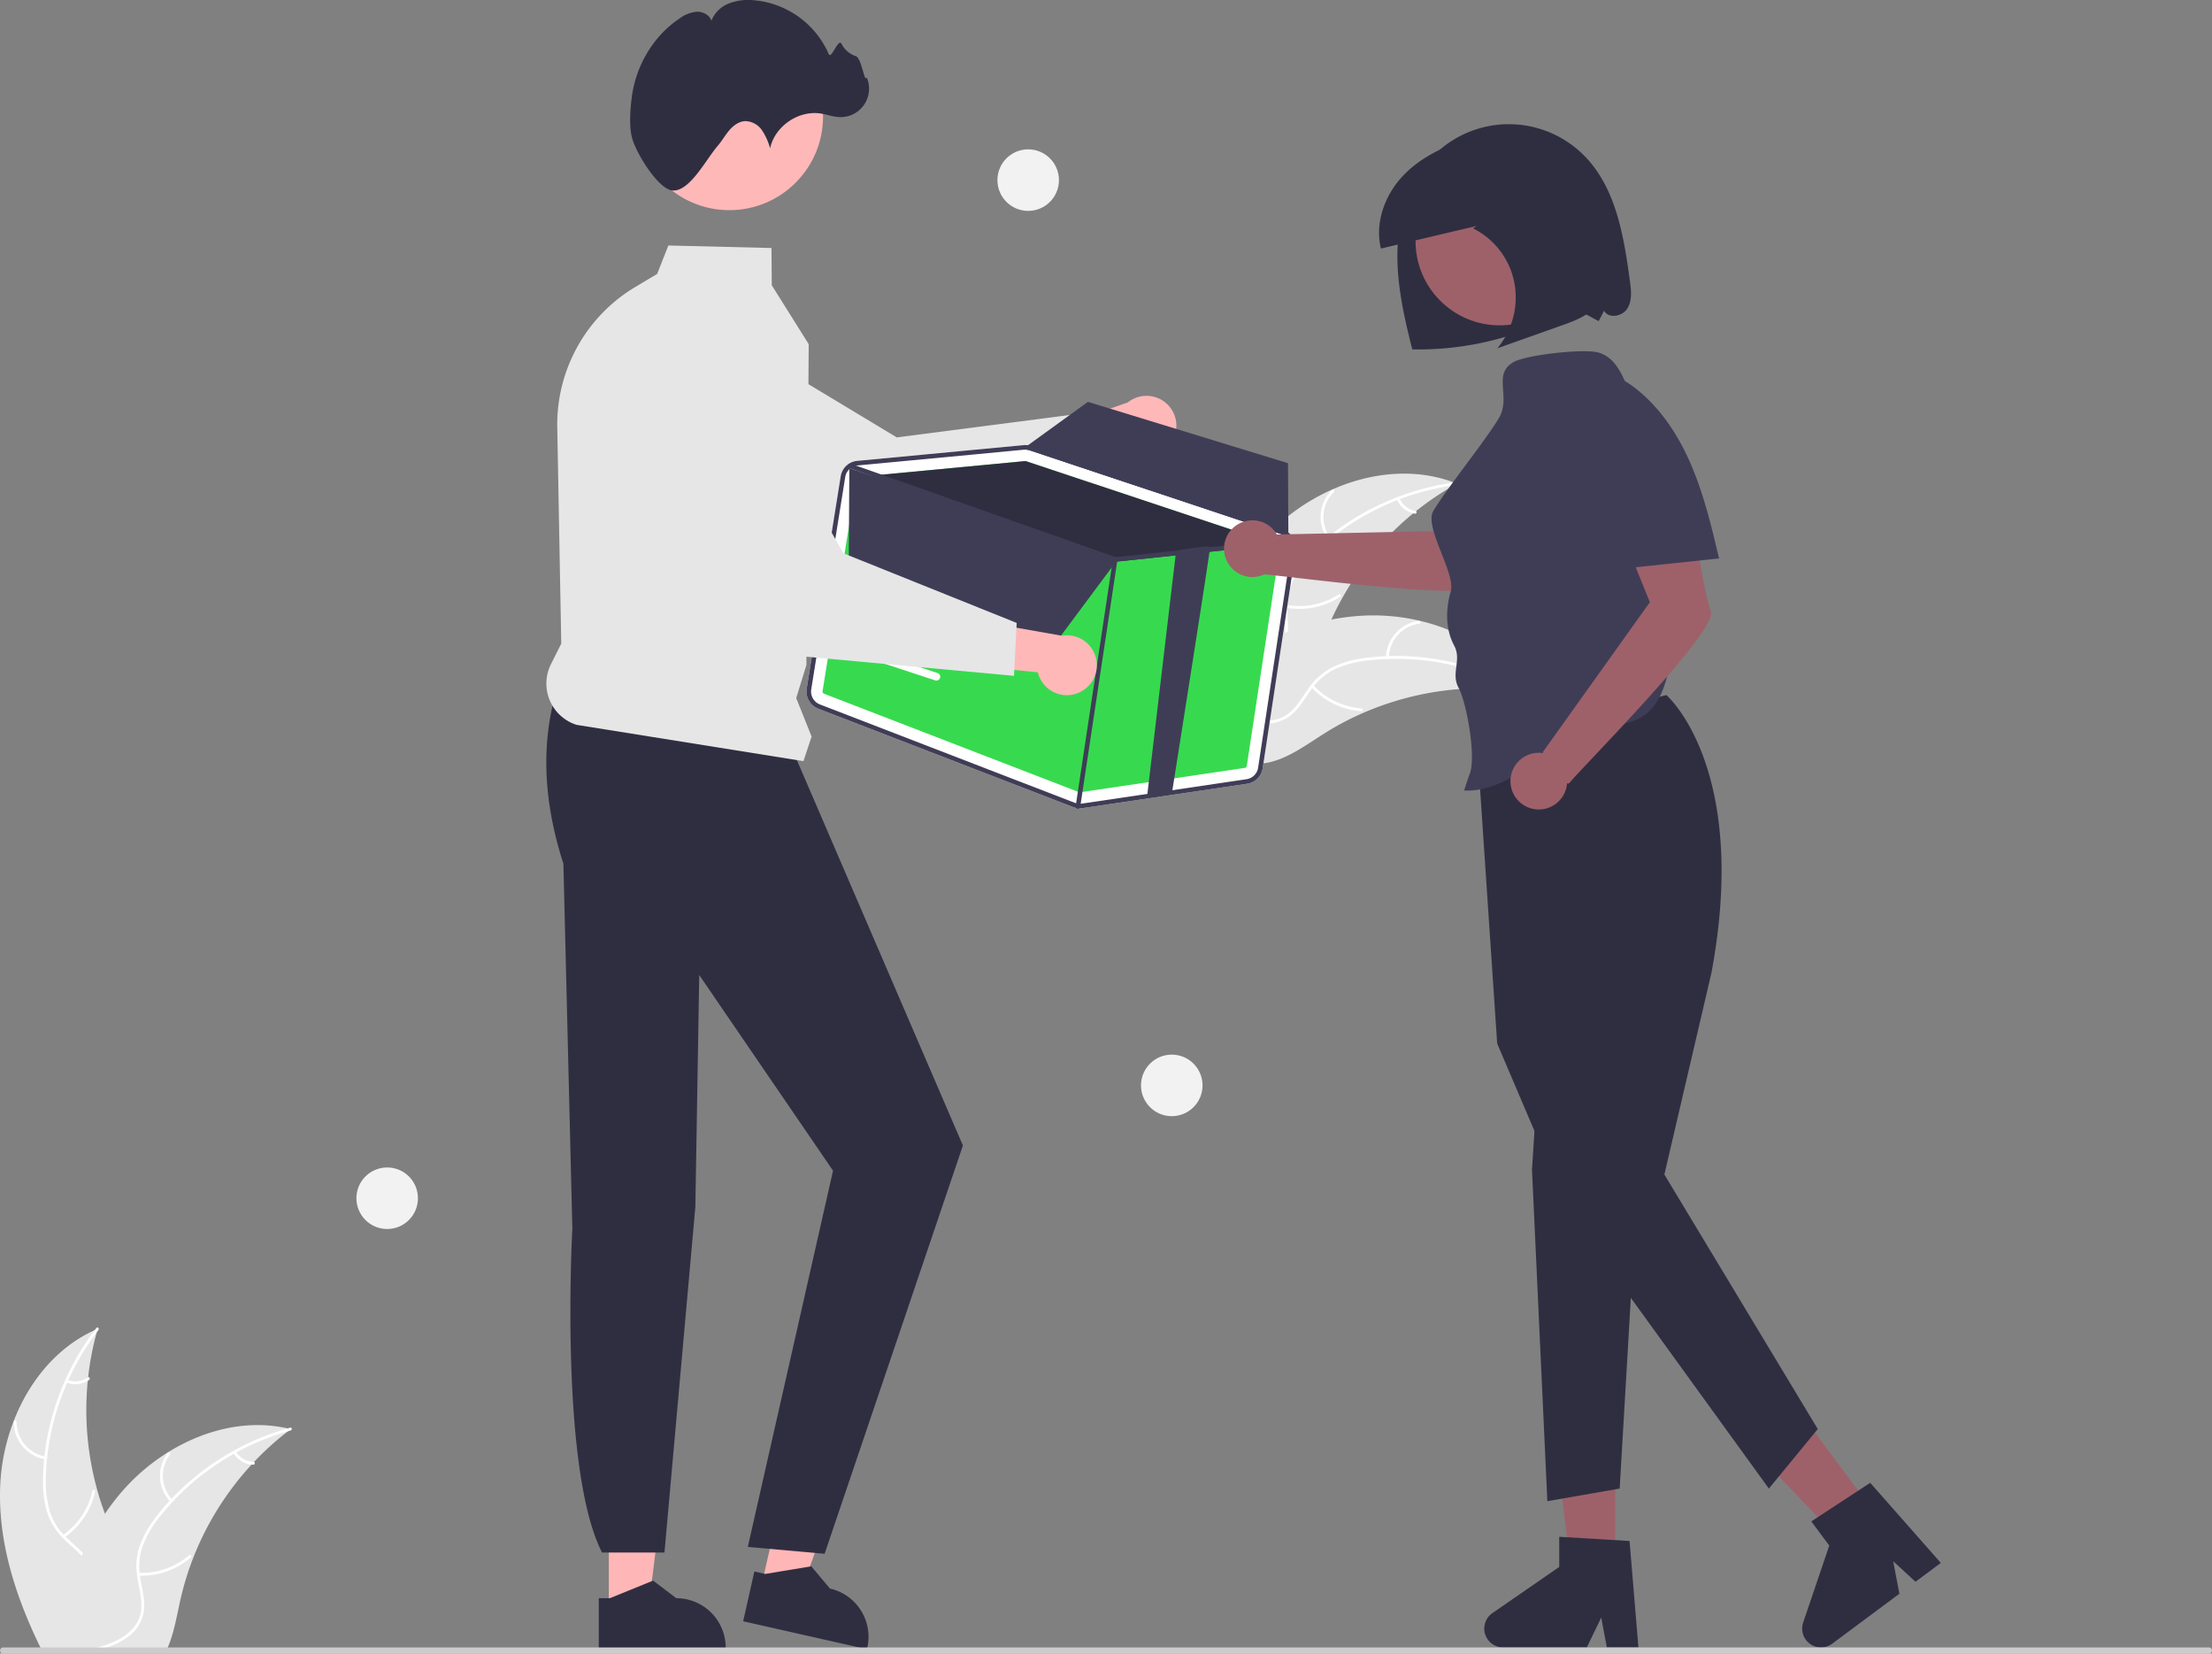 <svg xmlns="http://www.w3.org/2000/svg" width="862.703" height="644.786" data-name="Layer 1"><rect width="100%" height="100%" fill="#808080" stroke="none"/><path fill="#9e616a" d="M629.943 612.644h-17.166l-8.169-66.209h25.335v66.209z"/><path fill="#2f2e41" d="M639.003 642.385h-12.31l-2.198-11.622-5.627 11.622h-32.649a7.34 7.34 0 0 1-4.17-13.379L608.12 611v-11.75l27.424 1.637Z"/><path fill="#9e616a" d="m731.923 590.981-13.775 10.243-46.063-48.255 20.33-15.118 39.508 53.13z"/><path fill="#2f2e41" d="m756.94 609.44-9.878 7.346-8.699-8.015 2.42 12.685-26.2 19.482a7.34 7.34 0 0 1-11.33-8.248l10.178-30.007-7.011-9.428 22.983-15.05ZM649.927 271.04s32.57 28.138 17.542 108.352l-18.345 78.597 59.83 99.256-19.077 23.207-77.78-107.433-28.185-66.114-7.909-117.669Z"/><path fill="#2f2e41" d="m599.447 425.746-1.959 30.338 5.995 129.281 28.209-4.913 5.391-92.046-37.636-62.66z"/><path fill="#ffb6b6" d="m237.445 628.211 15.351-.001 7.302-59.209-22.655.001.002 59.209z"/><path fill="#2f2e41" d="m233.53 623.2 4.32-.001 16.87-6.86 9.04 6.859h.002a19.266 19.266 0 0 1 19.265 19.265v.626l-49.497.002Z"/><path fill="#ffb6b6" d="m296.932 618.538 14.973 3.38 20.166-56.146-22.099-4.99-13.04 57.756z"/><path fill="#2f2e41" d="m294.216 612.786 4.215.952 17.966-2.976 7.308 8.682h.001a19.266 19.266 0 0 1 14.549 23.036l-.138.61-48.282-10.9ZM218.003 266.236c-7.197 21.706-6.436 45.268 1.73 70.556l3.491 142.378s-5.201 93.369 11.582 126.225h24.34l12.051-134.752 1.513-90.445 52.183 76.305-33.237 146.689 29.957 2.678 53.934-159.191-66.544-154.443Z"/><path fill="#e6e6e6" d="M498.698 204.408c18.617-16.777 46.309-25.212 69.537-15.805a115.466 115.466 0 0 0-51.888 59.935c-3.698 9.838-6.787 21.166-15.882 26.433-5.66 3.278-12.7 3.438-19.046 1.856-6.345-1.583-12.162-4.754-17.899-7.894l-1.632-.037c7.328-23.966 18.192-47.712 36.81-64.488Z"/><path fill="#fff" d="M568.105 189.112a98.692 98.692 0 0 0-54.906 25.93 42.5 42.5 0 0 0-8.346 10.378 24.376 24.376 0 0 0-2.817 12.515c.1 4.059.673 8.198-.215 12.21a14.925 14.925 0 0 1-7.424 9.689c-4.546 2.613-9.76 3.437-14.886 4.065-5.692.698-11.615 1.332-16.543 4.525-.597.387-1.162-.562-.566-.949 8.573-5.554 19.42-3.533 28.637-7.24 4.302-1.73 8.107-4.767 9.454-9.357 1.178-4.015.591-8.284.454-12.392a26.01 26.01 0 0 1 2.3-12.34 39.29 39.29 0 0 1 7.915-10.66 95.75 95.75 0 0 1 24.333-17.42 100.443 100.443 0 0 1 32.6-10.058c.703-.09.708 1.014.01 1.104Z"/><path fill="#fff" d="M517.799 210.184a14.807 14.807 0 0 1 1.632-19.104c.506-.498 1.305.265.798.764a13.71 13.71 0 0 0-1.482 17.774c.415.577-.535 1.14-.948.566ZM501.714 235.884a28.54 28.54 0 0 0 20.394-4.083c.598-.385 1.163.564.566.948a29.685 29.685 0 0 1-21.23 4.206c-.701-.126-.427-1.196.27-1.07ZM545.798 194.34a8.381 8.381 0 0 0 6.269 4.895c.702.118.427 1.188-.27 1.071a9.392 9.392 0 0 1-6.947-5.399.57.57 0 0 1 .19-.757.555.555 0 0 1 .758.19Z"/><path fill="#e6e6e6" d="M593.813 269.507a79.27 79.27 0 0 0-1.328-.175 110.379 110.379 0 0 0-17.882-.908c-.462.006-.93.02-1.392.04a116.365 116.365 0 0 0-41.75 9.61 113.005 113.005 0 0 0-15.163 8.056c-6.688 4.234-13.602 9.357-21.078 11.084a19.386 19.386 0 0 1-2.362.421L461.97 270.89c-.04-.096-.085-.186-.125-.282l-1.283-1.011c.24-.176.49-.353.73-.529.137-.102.282-.198.42-.3.094-.067.19-.133.27-.199.032-.022.063-.044.088-.059.082-.065.164-.117.24-.176q2.103-1.489 4.234-2.954c.006-.007.006-.007.02-.008a166.157 166.157 0 0 1 34.6-18.6c.367-.138.74-.284 1.12-.41a107.831 107.831 0 0 1 16.94-4.767 95.329 95.329 0 0 1 9.553-1.334 79.272 79.272 0 0 1 24.723 1.751c16.143 3.743 30.91 12.608 39.656 26.433.224.354.44.702.658 1.063Z"/><path fill="#fff" d="M593.404 269.84a98.692 98.692 0 0 0-59.452-12.354 42.5 42.5 0 0 0-12.91 3.26 24.376 24.376 0 0 0-9.785 8.298c-2.363 3.3-4.398 6.95-7.523 9.62a14.925 14.925 0 0 1-11.761 3.265c-5.203-.65-9.862-3.132-14.333-5.716-4.965-2.87-10.076-5.93-15.933-6.347-.71-.05-.59-1.149.12-1.098 10.188.726 17.632 8.87 27.224 11.46 4.476 1.208 9.342 1.075 13.182-1.78 3.358-2.495 5.46-6.258 7.823-9.62a26.01 26.01 0 0 1 9.265-8.47 39.29 39.29 0 0 1 12.738-3.744 95.75 95.75 0 0 1 29.917.741 100.443 100.443 0 0 1 32.085 11.596c.616.351-.045 1.237-.657.888Z"/><path fill="#fff" d="M540.55 256.376a14.807 14.807 0 0 1 12.806-14.27c.704-.094.883.997.177 1.09a13.711 13.711 0 0 0-11.884 13.3c-.016.71-1.114.587-1.098-.12ZM512.234 267.212a28.54 28.54 0 0 0 18.742 9.018c.71.053.59 1.151-.119 1.098a29.685 29.685 0 0 1-19.483-9.423c-.484-.523.38-1.213.86-.693ZM572.445 260.584a8.381 8.381 0 0 0 2.059 7.682c.49.516-.374 1.205-.86.692a9.392 9.392 0 0 1-2.297-8.493.57.57 0 0 1 .609-.49.555.555 0 0 1 .49.609Z"/><path fill="#e6e6e6" d="M51.273 627.136c-1.45 5.44-5.26 9.97-9.86 13.27-.75.54-1.52 1.04-2.3 1.51-.24.14-.48.29-.73.42q-.405.24-.81.45h-21.63c-.39-.79-.77-1.59-1.15-2.38-9.27-19.48-15.78-40.5-14.67-61.91a79.254 79.254 0 0 1 5.17-24.25c5.94-15.47 16.78-28.86 31.69-35.6.37-.17.76-.34 1.14-.5l-.36 1.28a110.785 110.785 0 0 0-3.38 17.59c-.06.46-.11.92-.15 1.39a116.054 116.054 0 0 0 3.72 42.69l.03.1q1.275 4.605 2.96 9.07c.88 2.35 1.83 4.67 2.87 6.95 4.34 9.57 10.16 19.77 7.46 29.92Z"/><path fill="#fff" d="M38.393 518.596c-.21.28-.42.55-.63.83a98.129 98.129 0 0 0-11.12 18.76c-.16.33-.31.66-.44 1a97.814 97.814 0 0 0-7.82 29.24 1.49 1.49 0 0 0-.02.21c-.25 2.36-.4 4.74-.46 7.12a42.48 42.48 0 0 0 1.43 13.24 23.769 23.769 0 0 0 5.46 9.42c.25.27.5.54.77.8.2.21.42.42.63.62 2.02 1.93 4.23 3.72 6.13 5.79a21.432 21.432 0 0 1 2.35 3 14.904 14.904 0 0 1 1.6 12.1c-1.36 5.06-4.47 9.33-7.65 13.4-1.59 2.04-3.23 4.1-4.65 6.28-.52.78-1 1.57-1.44 2.38h-1.26c.42-.81.88-1.6 1.38-2.38 3.65-5.75 8.84-10.69 11.53-17.02 1.82-4.27 2.37-9.11.07-13.3a17.682 17.682 0 0 0-2.43-3.38c-1.83-2.07-4.02-3.84-6.01-5.71-.5-.47-.99-.95-1.46-1.45a24.964 24.964 0 0 1-5.64-8.9 39.23 39.23 0 0 1-1.94-13.13c0-2.84.15-5.7.43-8.54.03-.36.07-.73.11-1.1a100.767 100.767 0 0 1 19.67-49.23c.2-.28.41-.55.62-.82.43-.56 1.22.22.79.77Z"/><path fill="#fff" d="M17.717 569.07a14.807 14.807 0 0 1-12.354-14.662.553.553 0 0 1 1.104-.024A13.711 13.711 0 0 0 17.987 568c.702.114.427 1.184-.27 1.07ZM24.516 598.617a28.54 28.54 0 0 0 11.533-17.308c.15-.695 1.222-.424 1.07.27a29.685 29.685 0 0 1-12.037 17.986c-.585.407-1.148-.544-.566-.948ZM26.312 538.069a8.381 8.381 0 0 0 7.894-.972c.58-.413 1.142.538.566.949a9.392 9.392 0 0 1-8.73 1.094.57.57 0 0 1-.4-.67.555.555 0 0 1 .67-.401Z"/><path fill="#e6e6e6" d="M113.413 557.266c-.35.27-.71.54-1.06.82a110.362 110.362 0 0 0-13.29 12c-.32.33-.64.67-.95 1.01l-.01.01a116.347 116.347 0 0 0-22.66 36.14l-.03.09c-.01.03-.02.05-.03.08a114.443 114.443 0 0 0-5.03 16.42c-1.22 5.46-2.22 11.31-4.13 16.57-.29.81-.61 1.61-.95 2.38h-44.46c.15-.79.31-1.59.47-2.38a160.302 160.302 0 0 1 10.54-33.7c.16-.36.32-.72.5-1.08a108.305 108.305 0 0 1 8.61-15.35.01.01 0 0 1 .01-.01 94.956 94.956 0 0 1 5.8-7.69 79.119 79.119 0 0 1 18.72-16.24c.04-.03.09-.05.13-.08 14.04-8.71 30.68-12.86 46.59-9.27h.01c.41.09.81.18 1.22.28Z"/><path fill="#fff" d="M113.363 557.796c-.34.09-.68.19-1.01.29a98.589 98.589 0 0 0-20.17 8.27c-.32.17-.64.35-.96.53a98.255 98.255 0 0 0-23.79 18.59.035.035 0 0 0-.01.02c-.08.08-.17.17-.24.25a90.03 90.03 0 0 0-4.6 5.35 42.769 42.769 0 0 0-6.82 11.43 23.674 23.674 0 0 0-1.31 10.81c.03.37.08.73.13 1.1.04.29.08.58.13.88.66 4.01 1.8 8.03 1.48 12.12a14.91 14.91 0 0 1-6.01 10.63 23.794 23.794 0 0 1-3.68 2.34 36.852 36.852 0 0 1-5.77 2.38h-3.93l1.58-.45a48.212 48.212 0 0 0 5.53-1.93 26.912 26.912 0 0 0 3-1.48c4.02-2.31 7.37-5.85 8.07-10.58.61-4.14-.57-8.28-1.27-12.33-.12-.7-.23-1.39-.29-2.08a24.439 24.439 0 0 1 .85-10.46 39.062 39.062 0 0 1 6.36-11.66 83.355 83.355 0 0 1 5.48-6.55q.36-.405.75-.81a100.901 100.901 0 0 1 24.21-18.73h.01a99.288 99.288 0 0 1 21.1-8.74h.01c.33-.1.67-.2 1-.29.69-.18.85.91.17 1.1Z"/><path fill="#fff" d="M66.468 585.645A14.807 14.807 0 0 1 65.43 566.5c.433-.564 1.33.08.897.646a13.711 13.711 0 0 0 1 17.807c.491.514-.372 1.203-.86.692ZM54.107 613.33a28.54 28.54 0 0 0 19.63-6.876c.538-.464 1.23.397.692.86a29.685 29.685 0 0 1-20.44 7.114c-.712-.028-.59-1.126.118-1.098ZM91.996 566.067a8.381 8.381 0 0 0 6.887 3.977c.712.019.588 1.117-.119 1.098a9.392 9.392 0 0 1-7.629-4.382.57.57 0 0 1 .084-.777.555.555 0 0 1 .777.084Z"/><path fill="#ffb8b8" d="M456.382 173.13a11.6 11.6 0 0 1-17.766.837l-37.8 16.44 3.681-21.101 35.332-12.377a11.662 11.662 0 0 1 16.553 16.2Z"/><path fill="#e6e6e6" d="m431.157 179.718-87.797 39.109-.189-.068L243.104 183.1a32.96 32.96 0 0 1-14.781-42.755 32.924 32.924 0 0 1 46.987-14.637l74.468 44.86 72.212-9.36Z"/><path fill="#ccc" d="M862.703 643.596a1.187 1.187 0 0 1-1.19 1.19H1.223a1.19 1.19 0 0 1 0-2.38h860.29a1.187 1.187 0 0 1 1.19 1.19Z"/><path fill="#e6e6e6" d="m313.344 296.796-88.506-14.156a16.893 16.893 0 0 1-9.956-23.646l4.014-8.029-1.56-84.346a62.482 62.482 0 0 1 30.337-54.654l8.631-5.16 4.362-11.077 40.22.98.117 14.528 14.404 22.968v.095l-.904 125.014-3.97 12.902 6.002 15.005Z"/><circle cx="284.459" cy="45.41" r="36.544" fill="#ffb8b8"/><path fill="#2f2e41" d="M246.405 53.376c-1.09-4.591-.59-11.053.027-15.677 1.615-12.12 8.346-23.644 18.573-30.47a13.38 13.38 0 0 1 6.665-2.648c2.42-.101 5.042 1.194 5.784 3.499a11.993 11.993 0 0 1 6.766-6.71 21.136 21.136 0 0 1 9.63-1.297 35.197 35.197 0 0 1 29.364 20.99c.976 2.318 3.702-6.247 4.939-4.056a9.74 9.74 0 0 0 5.524 4.854c2.423.676 3.407 10.66 4.361 8.332a11.098 11.098 0 0 1-10.61 15.475c-2.467-.092-4.825-1-7.263-1.39-8.715-1.396-17.96 4.923-19.823 13.55a23.987 23.987 0 0 0-3.155-7.02 8.119 8.119 0 0 0-6.514-3.579c-2.48.093-4.659 1.714-6.267 3.603s-2.818 4.093-4.438 5.972c-4.756 5.513-11.188 18.37-17.965 17.432-5.348-.74-14.11-14.59-15.598-20.86Z"/><path fill="#fff" d="M505.364 214.54a7.133 7.133 0 0 0-4.807-7.853l-98.413-32.777a7.132 7.132 0 0 0-2.933-.337l-24.667 2.333-14.154 1.342-26.119 2.469a7.155 7.155 0 0 0-6.383 5.99l-13.261 82.837a7.186 7.186 0 0 0 4.484 7.796l99.44 38.384a6.947 6.947 0 0 0 1.447.389 7.136 7.136 0 0 0 2.175.016l64.256-9.523a7.12 7.12 0 0 0 6.023-6Z"/><path fill="#37da4f" d="m321.365 270.503 99.44 38.383a.897.897 0 0 0 .457.053l64.247-9.522a.883.883 0 0 0 .755-.752l12.92-85.066a.905.905 0 0 0-.6-.982l-.661-.224-97.758-32.546a.678.678 0 0 0-.137-.033.887.887 0 0 0-.23-.012l-60.164 5.693-4.775.448a.903.903 0 0 0-.794.748l-13.26 82.834a.897.897 0 0 0 .56.978Z"/><path fill="#2f2e41" d="m339.634 185.495 60.164-5.693a.887.887 0 0 1 .23.012.678.678 0 0 1 .137.033l97.758 32.546-25.787 2.73-9.65 1.016-27.46 2.902a1.939 1.939 0 0 1-.241-.003c-.05-.015-.098-.03-.157-.045Z"/><path fill="#3f3d56" d="m319.11 276.345 99.44 38.382a6.722 6.722 0 0 0 1.45.38 7.224 7.224 0 0 0 2.177.027l64.247-9.522a7.135 7.135 0 0 0 6.028-6.004l12.91-85.068a7.19 7.19 0 0 0-.418-3.716 6.244 6.244 0 0 0-.207-.462 6.99 6.99 0 0 0-2.264-2.698 7.138 7.138 0 0 0-1.916-.976l-.116-.041-98.292-32.738a8.955 8.955 0 0 0-1.227-.298 7.086 7.086 0 0 0-1.715-.033l-24.663 2.324-14.152 1.35-26.123 2.467a7.092 7.092 0 0 0-3.019.997 1.33 1.33 0 0 0-.202.122 1.192 1.192 0 0 0-.13.098 7.148 7.148 0 0 0-3.027 4.763l-13.27 82.844a7.194 7.194 0 0 0 4.488 7.802Zm10.541-90.357a5.3 5.3 0 0 1 1.27-2.671 4.651 4.651 0 0 1 .676-.659 5.317 5.317 0 0 1 2.324-1.084 4.059 4.059 0 0 1 .509-.072l43.984-4.155 20.965-1.995c.142-.017.273-.014.404-.022a5.007 5.007 0 0 1 .948.07 4.145 4.145 0 0 1 .844.202l98.409 32.779c.078.027.145.054.223.081a5.218 5.218 0 0 1 2.273 1.654 5.26 5.26 0 0 1 1.12 4.146l-12.92 85.076a5.35 5.35 0 0 1-4.509 4.502l-64.257 9.521a5.413 5.413 0 0 1-2.722-.31l-99.441-38.373a5.402 5.402 0 0 1-3.36-5.846Z"/><path fill="#3f3d56" d="M330.704 181.387a.877.877 0 0 1 .268-.386 1.051 1.051 0 0 1 .129-.088c.041-.016.084-.042.126-.058a.873.873 0 0 1 .624-.011l2.07.73 101.115 35.67 23.665-2.5 13.243-1.398 28.03-2.967 2.506-.263.487-.054a.904.904 0 0 1 .953.654.74.74 0 0 1 .026.143.893.893 0 0 1-.55.922.988.988 0 0 1-.248.067l-3.41.357-27.602 2.918-9.65 1.016-27.46 2.902a1.939 1.939 0 0 1-.241-.003c-.05-.015-.098-.03-.157-.045l-103.031-36.335-.35-.124a.67.67 0 0 1-.22-.121.91.91 0 0 1-.323-1.026Z"/><path fill="#3f3d56" d="M420.27 315.368a.894.894 0 0 1-.742-1.016l14.517-96.334a.894.894 0 0 1 1.017-.75h.008a.894.894 0 0 1 .743 1.016l-14.517 96.334a.894.894 0 0 1-1.017.75ZM457.068 309.256l-9.655 1.02 11.293-95.535s12.895-2.335 13.24-1.399c.212.559-14.786 95.302-14.878 95.914Z"/><path fill="#3f3d56" d="m331.25 182.533-.26 43.567 77.126 29.388 27.697-37.204-104.563-35.751zM502.483 210.118a5.301 5.301 0 0 0-2.497-1.737l-98.406-32.778a5.106 5.106 0 0 0-.848-.206 5.009 5.009 0 0 0-.95-.071l.16-.998.984-.713 23.369-16.919 78.04 23.917.136 27.052Z"/><path fill="#fff" d="M335.18 252.473a1.513 1.513 0 0 1 .327.068l30.193 9.917a1.5 1.5 0 0 1-.935 2.85l-30.194-9.916a1.5 1.5 0 0 1 .61-2.92Z"/><circle cx="457.003" cy="423.236" r="12" fill="#f2f2f2"/><circle cx="151.003" cy="467.236" r="12" fill="#f2f2f2"/><circle cx="401.003" cy="70.236" r="12" fill="#f2f2f2"/><path fill="#ffb8b8" d="M420.692 270.121a11.6 11.6 0 0 1-15.907-7.957l-41.012-4.143 13.53-16.606 36.871 6.48a11.662 11.662 0 0 1 6.518 22.226Z"/><path fill="#e6e6e6" d="m395.467 263.534-95.709-8.819-.131-.15-69.85-80.037a32.96 32.96 0 0 1 8.012-44.523 32.924 32.924 0 0 1 48.144 10.209l43.022 75.544 67.566 27.147Z"/><path fill="#2f2e41" d="M635.69 109.617c-2.377-17.434-5.358-36.152-17.654-48.737a41.35 41.35 0 0 0-59.744.618c-8.95 9.549-12.903 22.957-13.265 36.04s2.552 26.02 5.784 38.703a119.29 119.29 0 0 0 49.786-9.799c3.926-1.704 7.789-3.63 11.937-4.686s7.104 1.6 10.963 3.453l2.118-4.055c1.734 3.226 7.102 2.27 9.05-.833 1.947-3.102 1.52-7.075 1.025-10.704Z"/><path fill="#9e616a" d="m567.884 206.925-69.876 1.495a11.055 11.055 0 1 0-4.94 15.574c9.267.526 81.772 10.817 86.097 4.185 4.39-6.73 27.825-30.486 27.825-30.486l-18.013-25.644Z"/><circle cx="584.911" cy="94.035" r="32.83" fill="#9e616a"/><path fill="#3f3d56" d="M637.494 157.204c-3.87-7.7-5.75-17.212-13.997-19.709-5.57-1.685-28.097.841-33.173 3.686-8.444 4.734-.792 13.603-5.774 21.903-5.415 9.022-20.132 27.13-25.547 36.152-3.723 6.203 8.817 24.41 6.804 31.358-2.012 6.948-2.11 14.747 1.32 21.117 3.069 5.702-1.372 10.745 1.715 16.437 3.21 5.92 7.149 28.053 4.161 34.088l-2 6c19.847 1.166 36.535-22.544 56.258-25.042 4.9-.62 9.986-1.43 14.023-4.274 5.946-4.189 8.297-11.79 9.766-18.913a159.326 159.326 0 0 0-13.556-102.803Z"/><path fill="#9e616a" d="M667.25 238.505c-2.765-7.545-7.77-40.536-7.77-40.536l-31.324-.919 15.315 37.772-41.79 58.503.218.358a11.052 11.052 0 1 0 9.27 11.745.763.763 0 0 0 .957-.165c4.65-5.835 57.888-59.212 55.124-66.758Z"/><path fill="#3f3d56" d="M670.434 217.67c-2.875-12.134-5.771-24.335-10.619-35.825s-11.786-22.343-21.546-30.106c-3.12-2.482-6.61-4.672-10.521-5.444-3.912-.771-8.32.092-11.067 2.982-4.396 4.623-3.073 12.045-1.46 18.218l14.262 54.6 41.188-4.365Z"/><path fill="#2f2e41" d="M625.139 98.589c-1.21-7.942-2.472-15.95-5.313-23.429-2.84-7.478-7.418-14.482-13.986-18.719-10.399-6.707-23.862-5.413-35.52-1.555-9.017 2.984-17.818 7.519-24.177 14.81-6.358 7.29-9.93 17.693-7.564 27.226l37.309-8.815-1.361.962a30.038 30.038 0 0 1 16.03 20.893 31.122 31.122 0 0 1-6.565 25.848l25.445-9.027c5.235-1.857 10.838-3.997 13.943-8.76 3.599-5.523 2.763-12.843 1.759-19.434Z"/></svg>